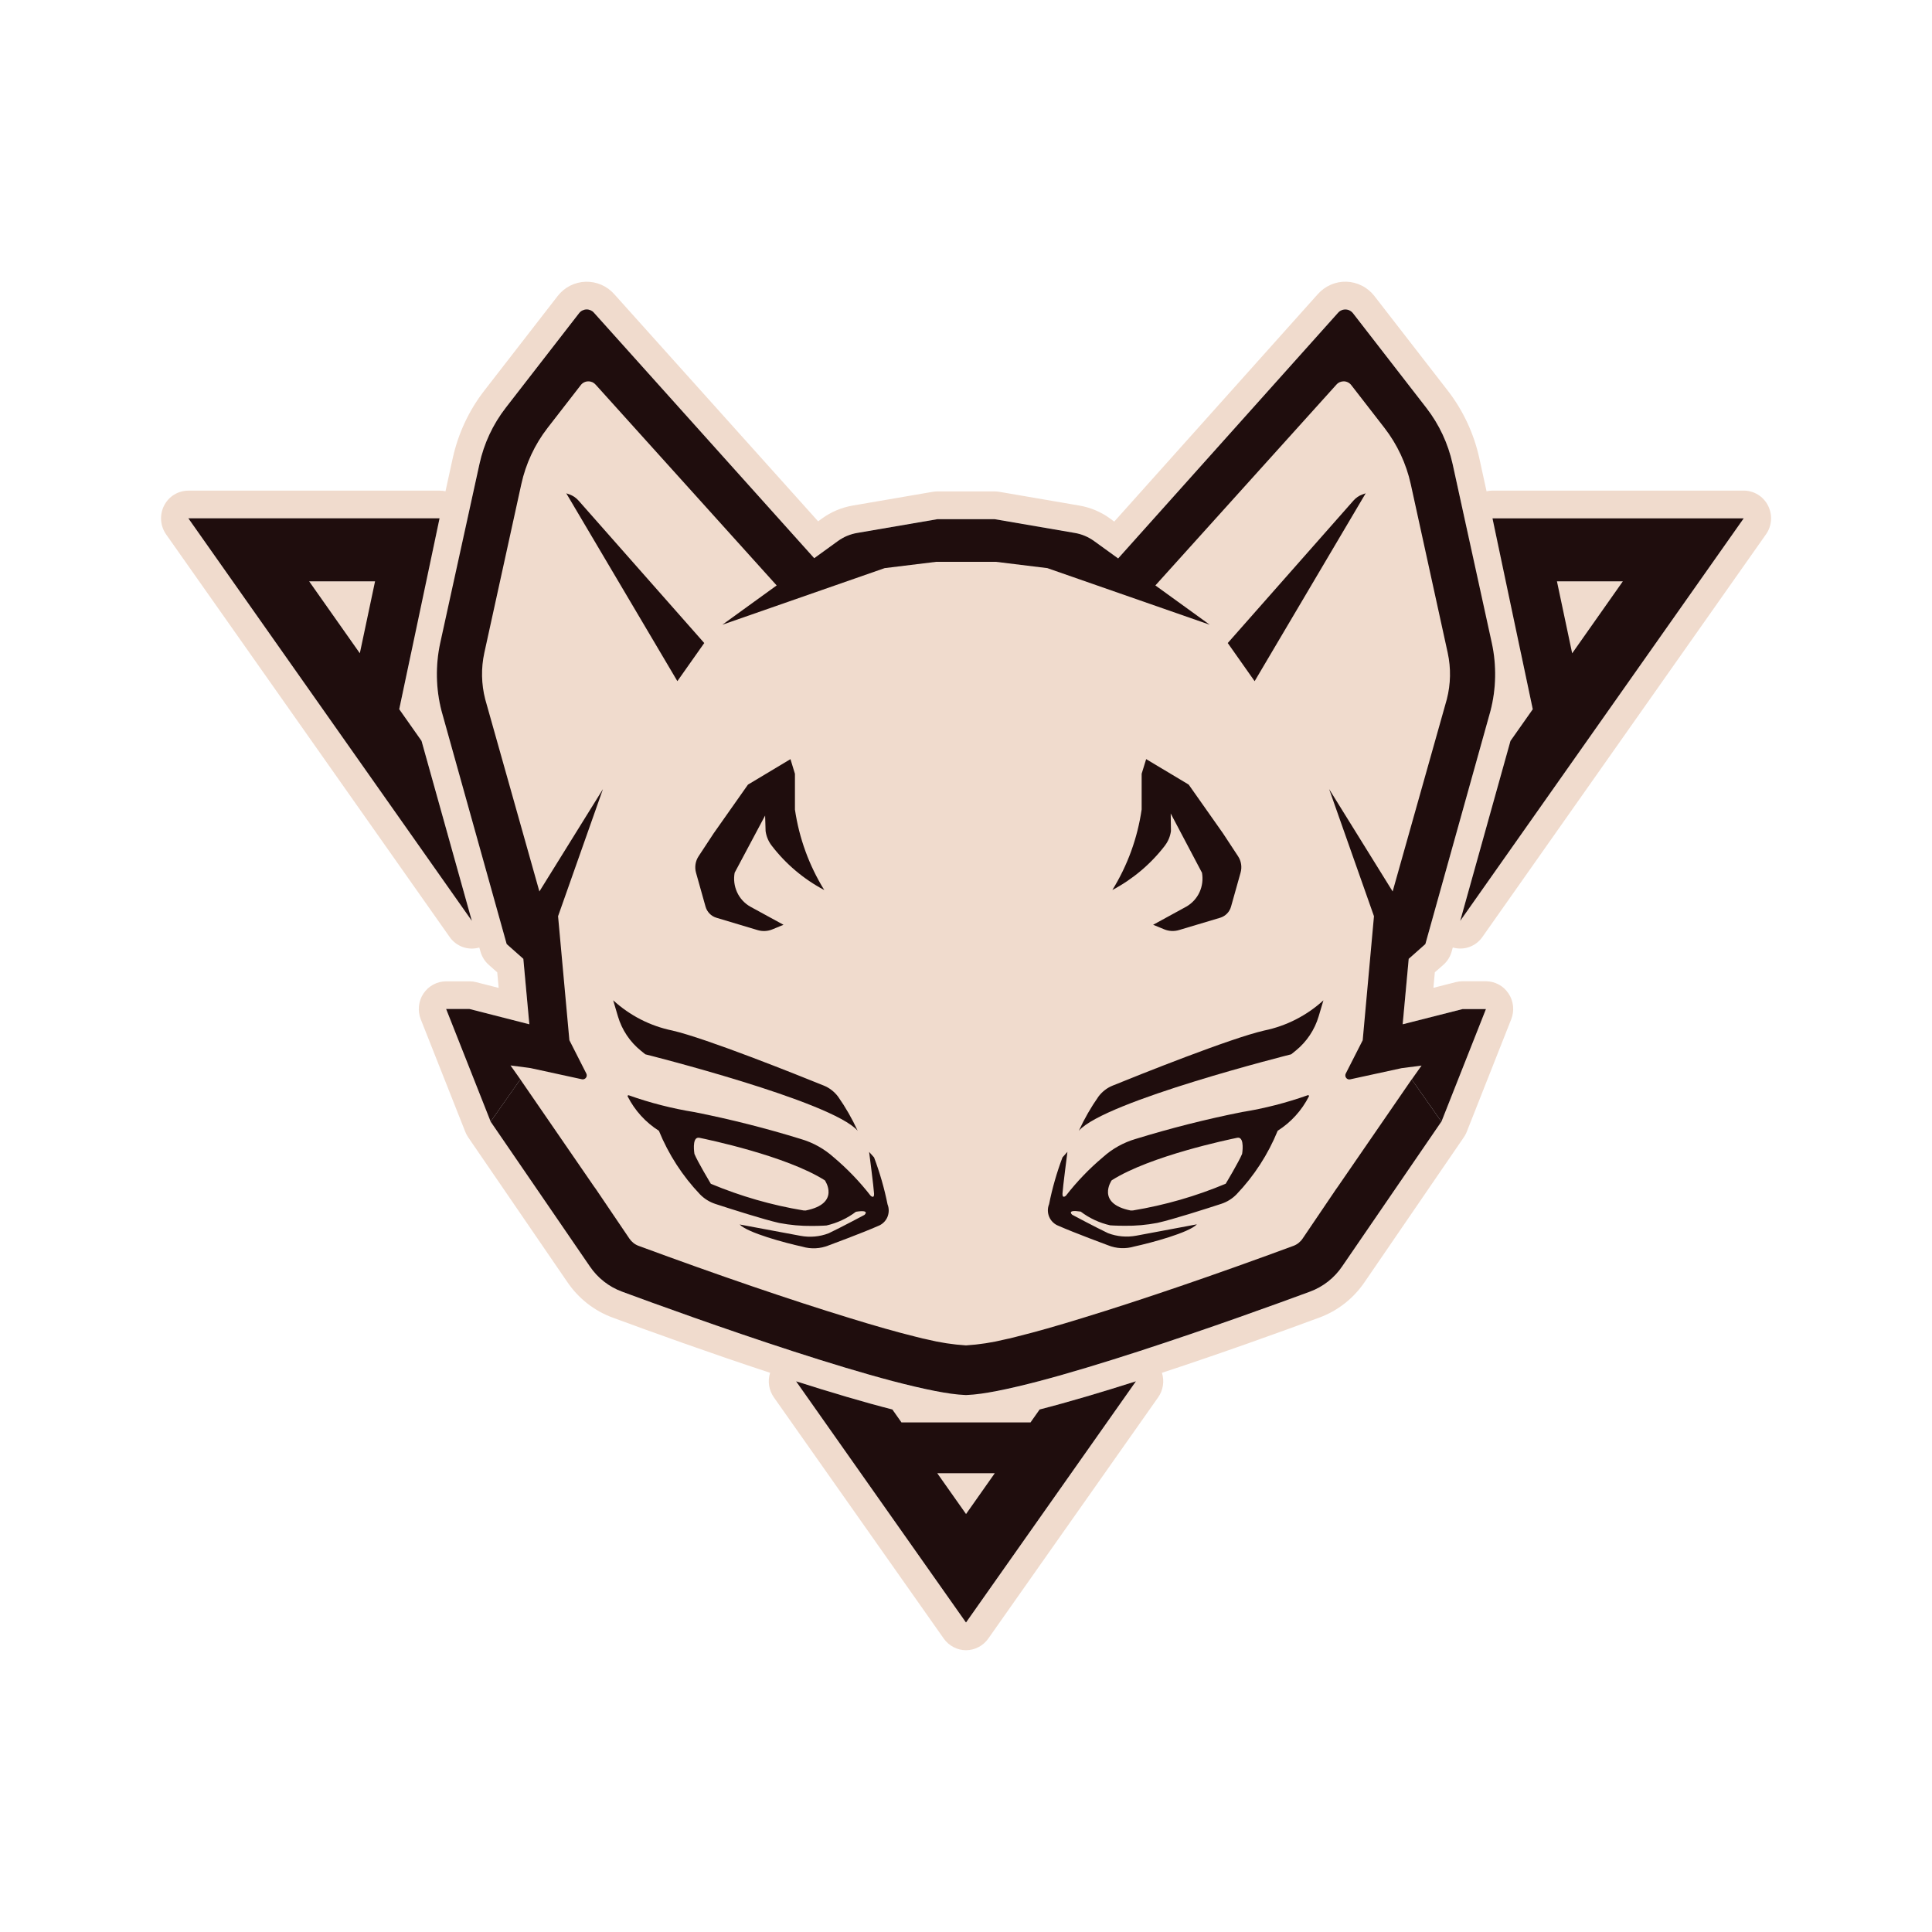 <svg width="48" height="48" viewBox="0 0 48 48" fill="none" xmlns="http://www.w3.org/2000/svg">
<path d="M35.859 23.972C35.958 23.884 36.03 23.77 36.066 23.642L36.094 23.54C36.229 23.579 36.372 23.575 36.504 23.528C36.636 23.481 36.751 23.393 36.831 23.277L43.875 13.276C43.948 13.173 43.991 13.052 44 12.926C44.009 12.8 43.983 12.674 43.926 12.562C43.87 12.45 43.783 12.355 43.677 12.29C43.57 12.224 43.448 12.189 43.323 12.189H37.08C37.03 12.189 36.981 12.194 36.933 12.206L36.752 11.378C36.617 10.769 36.351 10.198 35.971 9.707L34.147 7.355C34.064 7.248 33.959 7.16 33.838 7.099C33.718 7.037 33.586 7.003 33.451 6.999C33.316 6.995 33.182 7.021 33.059 7.076C32.935 7.13 32.825 7.211 32.736 7.313L27.683 12.959L27.576 12.88C27.35 12.717 27.092 12.608 26.819 12.561L24.822 12.218C24.784 12.212 24.746 12.209 24.708 12.209H23.293C23.255 12.209 23.217 12.212 23.18 12.218L21.182 12.561C20.91 12.608 20.651 12.717 20.425 12.88L20.326 12.952L15.265 7.313C15.176 7.211 15.066 7.13 14.942 7.076C14.818 7.022 14.684 6.996 14.55 7C14.415 7.004 14.283 7.038 14.163 7.099C14.042 7.161 13.937 7.248 13.854 7.356L12.03 9.708C11.65 10.199 11.384 10.77 11.249 11.379L11.068 12.206C11.02 12.195 10.971 12.19 10.921 12.19H4.679C4.554 12.19 4.432 12.225 4.326 12.29C4.219 12.356 4.133 12.45 4.076 12.563C4.019 12.675 3.994 12.801 4.003 12.927C4.012 13.053 4.055 13.174 4.127 13.277L11.171 23.279C11.252 23.395 11.366 23.482 11.498 23.529C11.631 23.576 11.774 23.58 11.908 23.541L11.937 23.642C11.973 23.77 12.045 23.885 12.144 23.972L12.354 24.158L12.389 24.544L11.831 24.402C11.777 24.388 11.721 24.381 11.665 24.381H11.084C10.973 24.381 10.863 24.409 10.765 24.462C10.667 24.514 10.583 24.591 10.521 24.684C10.459 24.777 10.42 24.884 10.409 24.996C10.397 25.108 10.412 25.221 10.454 25.325L11.56 28.12C11.579 28.168 11.603 28.214 11.632 28.256L14.094 31.85C14.37 32.258 14.764 32.568 15.223 32.736C16.136 33.073 17.618 33.609 19.133 34.107C19.1 34.209 19.092 34.317 19.108 34.423C19.125 34.529 19.165 34.629 19.226 34.716L23.448 40.711C23.511 40.8 23.594 40.872 23.69 40.922C23.786 40.973 23.892 40.999 24 40.999C24.108 40.999 24.215 40.973 24.311 40.922C24.407 40.872 24.49 40.8 24.553 40.711L25.617 39.199L28.774 34.716C28.836 34.629 28.876 34.528 28.892 34.422C28.909 34.317 28.9 34.209 28.868 34.107C30.383 33.609 31.865 33.073 32.776 32.736C33.236 32.567 33.632 32.256 33.908 31.846L36.365 28.26C36.377 28.243 36.388 28.225 36.398 28.208C36.416 28.178 36.431 28.146 36.443 28.114L37.546 25.323C37.587 25.219 37.603 25.106 37.591 24.994C37.579 24.882 37.541 24.775 37.478 24.682C37.416 24.589 37.333 24.512 37.234 24.459C37.136 24.407 37.027 24.379 36.916 24.379H36.336C36.28 24.379 36.225 24.386 36.171 24.4L35.613 24.542L35.648 24.156L35.859 23.972ZM37.08 12.878H43.322L36.278 22.88L37.087 19.984L37.527 18.408L38.082 17.622L37.797 16.28C37.781 16.126 37.756 15.974 37.724 15.824L37.079 12.883L37.08 12.878ZM4.679 12.878H10.921L10.276 15.823C10.243 15.973 10.219 16.126 10.203 16.279L9.919 17.621L10.474 18.407L11.723 22.879L4.679 12.878ZM28.222 34.319L25.064 38.803L24 40.314L19.779 34.318C20.62 34.587 21.449 34.834 22.172 35.018L22.592 35.614H25.41L25.829 35.018H25.834C25.921 34.996 26.009 34.973 26.1 34.949L26.111 34.946C26.201 34.922 26.291 34.897 26.384 34.872L26.397 34.868C26.488 34.843 26.58 34.816 26.674 34.789L26.692 34.784C26.784 34.758 26.877 34.731 26.971 34.703L26.993 34.697C27.086 34.669 27.179 34.642 27.273 34.613L27.299 34.605C27.392 34.577 27.486 34.548 27.581 34.519L27.61 34.51C27.703 34.481 27.797 34.452 27.892 34.423L27.924 34.413L28.207 34.323L28.222 34.319ZM36.337 25.069H36.917L35.811 27.867L33.348 31.459C33.153 31.75 32.872 31.971 32.546 32.091C31.675 32.413 29.718 33.124 27.85 33.717L27.761 33.745L27.657 33.778C26.895 34.016 26.226 34.209 25.665 34.353C25.651 34.356 25.637 34.361 25.623 34.365C25.099 34.514 24.562 34.612 24.02 34.66V34.661H23.983V34.66C23.441 34.612 22.905 34.514 22.382 34.365C22.368 34.361 22.353 34.356 22.339 34.352C21.774 34.208 21.1 34.014 20.334 33.774L20.277 33.756L20.115 33.705C18.259 33.115 16.322 32.412 15.456 32.092C15.13 31.972 14.848 31.751 14.652 31.46L12.19 27.865L11.084 25.068H11.664L13.151 25.448L13.002 23.822L12.588 23.455L12.375 22.693L11.126 18.221L10.971 17.666C10.864 17.252 10.83 16.823 10.871 16.397L11.584 13.024L11.911 11.529C12.023 11.02 12.246 10.544 12.563 10.134L14.387 7.782C14.409 7.753 14.437 7.73 14.469 7.714C14.5 7.698 14.535 7.689 14.571 7.688C14.606 7.687 14.642 7.695 14.674 7.709C14.707 7.724 14.736 7.745 14.759 7.773L20.229 13.868L20.82 13.441C20.877 13.4 20.937 13.365 21.001 13.336L20.586 13.626L20.353 14.105L20.104 14.501L20.054 13.832L19.158 12.995L14.576 8.405L12.832 10.75L11.488 16.746L12.65 22.668L13.965 25.935L13.605 26.559L12.683 26.472L15.058 30.777L17.986 32.392L24.012 33.994V34.017L30.124 32.392L33.051 30.777L35.427 26.472H34.543L34.053 25.918L35.27 22.724L36.621 16.745L35.279 10.75L33.535 8.405L28.954 12.995L28.058 13.832L28.008 14.501L27.759 14.105L27.378 13.824L26.938 13.517L24.057 13.319H21.035C21.119 13.282 21.206 13.256 21.296 13.24L23.293 12.897H24.708L26.705 13.24C26.877 13.27 27.04 13.338 27.181 13.44L27.78 13.874L33.241 7.771C33.264 7.744 33.294 7.722 33.326 7.707C33.358 7.693 33.394 7.685 33.429 7.686C33.465 7.687 33.5 7.696 33.532 7.712C33.564 7.728 33.592 7.751 33.613 7.78L35.437 10.132C35.755 10.542 35.977 11.019 36.089 11.527L36.418 13.028L37.129 16.396C37.17 16.821 37.137 17.251 37.03 17.664L36.874 18.22L36.525 19.472L35.412 23.454L34.998 23.821L34.848 25.447L36.337 25.069Z" fill="#F0DBCD"/>
<path d="M7.682 14.444L9.296 16.736L9.78 14.444H7.682Z" fill="#F0DBCD"/>
<path d="M24 37.615L24.844 36.416H23.157L24 37.615Z" fill="#F0DBCD"/>
<path d="M40.319 14.444H38.221L38.705 16.736L40.319 14.444Z" fill="#F0DBCD"/>
<path d="M15.919 26.102L16.033 26.194C16.033 26.194 20.666 27.355 21.308 28.093C21.171 27.795 21.008 27.51 20.82 27.243C20.728 27.122 20.606 27.027 20.467 26.971C19.82 26.709 17.545 25.796 16.702 25.603C16.155 25.491 15.648 25.231 15.234 24.852L15.352 25.25C15.451 25.586 15.649 25.883 15.919 26.102Z" fill="#1F0D0D"/>
<path d="M21.716 28.756L21.593 28.619C21.593 28.619 21.71 29.519 21.716 29.657C21.722 29.795 21.63 29.707 21.63 29.707C21.358 29.357 21.05 29.037 20.712 28.752C20.478 28.542 20.2 28.387 19.899 28.299C19.031 28.031 18.15 27.808 17.259 27.631C16.701 27.541 16.152 27.401 15.618 27.211C15.616 27.211 15.614 27.211 15.612 27.211C15.608 27.211 15.605 27.212 15.602 27.214C15.599 27.216 15.597 27.219 15.595 27.222C15.593 27.225 15.593 27.229 15.593 27.232C15.593 27.236 15.594 27.239 15.595 27.242C15.773 27.592 16.041 27.886 16.37 28.094C16.61 28.681 16.956 29.217 17.392 29.674C17.499 29.784 17.631 29.865 17.775 29.912C18.156 30.036 18.977 30.299 19.358 30.384C19.627 30.436 19.901 30.461 20.175 30.458C20.384 30.458 20.532 30.447 20.532 30.447C20.797 30.387 21.047 30.271 21.265 30.106C21.633 30.047 21.477 30.184 21.477 30.184C21.477 30.184 20.89 30.497 20.587 30.641C20.363 30.727 20.119 30.748 19.884 30.703L18.377 30.422C18.575 30.629 19.501 30.879 19.933 30.973C20.148 31.037 20.379 31.026 20.587 30.942C20.587 30.942 21.433 30.629 21.816 30.459C21.867 30.44 21.913 30.411 21.953 30.373C21.992 30.336 22.024 30.291 22.046 30.241C22.067 30.191 22.079 30.137 22.08 30.082C22.081 30.027 22.071 29.973 22.051 29.922C21.971 29.525 21.859 29.135 21.716 28.756ZM20.02 30.075L19.963 30.073C19.173 29.943 18.401 29.72 17.661 29.411L17.659 29.409C17.651 29.395 17.334 28.866 17.253 28.669C17.253 28.669 17.185 28.266 17.351 28.266C17.36 28.266 17.368 28.267 17.376 28.268C17.574 28.309 19.534 28.716 20.494 29.326C20.494 29.325 20.894 29.9 20.02 30.074V30.075Z" fill="#1F0D0D"/>
<path d="M17.497 15.976L14.374 12.437C14.312 12.367 14.234 12.314 14.147 12.283L14.069 12.256L16.829 16.923L17.497 15.976Z" fill="#1F0D0D"/>
<path d="M17.292 21.681L17.529 22.525C17.547 22.59 17.582 22.65 17.629 22.698C17.676 22.747 17.735 22.782 17.799 22.801L18.823 23.108C18.943 23.144 19.073 23.138 19.189 23.09L19.466 22.976L18.638 22.524C18.495 22.442 18.381 22.317 18.312 22.166C18.243 22.015 18.222 21.847 18.252 21.683L19.009 20.262L19.021 20.647C19.039 20.779 19.091 20.904 19.172 21.009C19.524 21.468 19.97 21.844 20.479 22.113C20.102 21.504 19.854 20.823 19.75 20.112V19.225L19.639 18.861L18.596 19.486C18.591 19.489 18.587 19.492 18.582 19.495L17.73 20.705L17.356 21.274C17.317 21.333 17.291 21.4 17.28 21.47C17.269 21.541 17.273 21.612 17.292 21.681Z" fill="#1F0D0D"/>
<path d="M31.41 25.603C30.566 25.796 28.293 26.708 27.645 26.971C27.505 27.027 27.384 27.121 27.292 27.243C27.104 27.51 26.941 27.795 26.804 28.093C27.446 27.355 32.079 26.194 32.079 26.194L32.193 26.102C32.463 25.883 32.662 25.586 32.762 25.25L32.88 24.853C32.465 25.232 31.957 25.491 31.41 25.603Z" fill="#1F0D0D"/>
<path d="M32.501 27.209C32.499 27.209 32.497 27.209 32.495 27.209C31.961 27.399 31.412 27.54 30.854 27.629C29.963 27.807 29.082 28.03 28.214 28.297C27.913 28.385 27.635 28.54 27.401 28.751C27.063 29.035 26.755 29.356 26.483 29.706C26.483 29.706 26.391 29.793 26.397 29.655C26.403 29.518 26.52 28.617 26.52 28.617L26.397 28.755C26.255 29.133 26.143 29.522 26.064 29.918C26.043 29.969 26.033 30.023 26.034 30.078C26.035 30.133 26.047 30.187 26.069 30.237C26.091 30.287 26.122 30.332 26.162 30.369C26.201 30.407 26.247 30.436 26.298 30.455C26.681 30.625 27.527 30.938 27.527 30.938C27.736 31.023 27.966 31.033 28.181 30.969C28.613 30.875 29.54 30.625 29.737 30.418L28.231 30.7C27.995 30.744 27.752 30.723 27.527 30.637C27.224 30.493 26.638 30.18 26.638 30.18C26.638 30.18 26.482 30.044 26.85 30.102C27.067 30.267 27.317 30.383 27.583 30.443C27.583 30.443 27.73 30.454 27.939 30.454C28.213 30.458 28.487 30.434 28.756 30.382C29.138 30.297 29.958 30.034 30.339 29.91C30.484 29.863 30.615 29.782 30.722 29.672C31.158 29.215 31.505 28.68 31.744 28.093C32.073 27.884 32.341 27.59 32.519 27.24C32.521 27.237 32.522 27.234 32.522 27.23C32.522 27.226 32.52 27.223 32.519 27.22C32.517 27.216 32.514 27.214 32.511 27.212C32.508 27.21 32.505 27.209 32.501 27.209ZM30.86 28.668C30.778 28.866 30.462 29.394 30.453 29.408L30.451 29.41C29.712 29.72 28.939 29.942 28.15 30.073L28.093 30.075C27.218 29.901 27.619 29.325 27.619 29.325C28.578 28.715 30.539 28.309 30.737 28.268C30.745 28.266 30.753 28.265 30.761 28.265C30.928 28.265 30.86 28.668 30.86 28.668V28.668Z" fill="#1F0D0D"/>
<path d="M28.941 21.009C29.022 20.904 29.074 20.779 29.092 20.647L29.086 20.211L29.863 21.683C29.892 21.846 29.871 22.015 29.802 22.166C29.733 22.316 29.619 22.441 29.477 22.523L28.649 22.976L28.925 23.089C29.042 23.137 29.171 23.143 29.292 23.107L30.316 22.801C30.38 22.781 30.438 22.746 30.485 22.698C30.533 22.649 30.567 22.59 30.585 22.524L30.822 21.68C30.841 21.612 30.846 21.54 30.835 21.47C30.824 21.399 30.798 21.332 30.759 21.273L30.385 20.704L29.533 19.494C29.528 19.491 29.523 19.488 29.519 19.485L28.476 18.86L28.364 19.224V20.11C28.261 20.822 28.013 21.503 27.636 22.112C28.145 21.843 28.591 21.466 28.943 21.008L28.941 21.009Z" fill="#1F0D0D"/>
<path d="M33.93 12.256L33.853 12.283C33.765 12.314 33.687 12.367 33.626 12.437L30.503 15.976L31.171 16.924L33.93 12.256Z" fill="#1F0D0D"/>
<path d="M34.849 25.448L34.999 23.822L35.413 23.455L37.03 17.665C37.174 17.112 37.185 16.531 37.063 15.972L36.09 11.528C35.978 11.02 35.755 10.543 35.438 10.134L33.614 7.781C33.592 7.753 33.564 7.73 33.532 7.714C33.501 7.697 33.466 7.689 33.43 7.688C33.395 7.687 33.359 7.694 33.327 7.709C33.294 7.723 33.265 7.745 33.242 7.772L27.78 13.874L27.181 13.441C27.039 13.339 26.877 13.27 26.705 13.241L24.708 12.898H23.293L21.295 13.241C21.124 13.27 20.961 13.339 20.819 13.441L20.229 13.868L14.759 7.772C14.736 7.744 14.707 7.723 14.674 7.708C14.642 7.694 14.607 7.686 14.571 7.687C14.536 7.688 14.501 7.697 14.469 7.713C14.437 7.729 14.409 7.752 14.387 7.781L12.563 10.133C12.246 10.543 12.023 11.019 11.912 11.528L10.938 15.972C10.816 16.531 10.827 17.112 10.97 17.665L12.588 23.455L13.002 23.822L13.151 25.448L11.664 25.068H11.084L12.19 27.866L12.928 26.817L12.684 26.471L13.179 26.536L14.461 26.815C14.479 26.818 14.497 26.817 14.513 26.81C14.53 26.804 14.545 26.793 14.556 26.779C14.567 26.765 14.574 26.748 14.577 26.731C14.579 26.713 14.577 26.695 14.57 26.678L14.146 25.843L13.865 22.763L14.98 19.605L13.401 22.148L12.055 17.373C11.958 16.996 11.95 16.6 12.033 16.219L12.952 12.028C13.063 11.52 13.286 11.043 13.603 10.633L14.429 9.568C14.451 9.539 14.479 9.516 14.511 9.5C14.543 9.484 14.578 9.475 14.613 9.475C14.649 9.474 14.684 9.481 14.717 9.495C14.749 9.51 14.778 9.532 14.801 9.559L19.296 14.545L17.947 15.521L21.979 14.115L23.253 13.959H24.749L26.022 14.115L30.055 15.521L28.705 14.545L33.2 9.559C33.223 9.532 33.252 9.51 33.285 9.495C33.317 9.481 33.352 9.474 33.388 9.474C33.423 9.475 33.459 9.484 33.49 9.5C33.522 9.516 33.55 9.539 33.572 9.568L34.398 10.633C34.715 11.043 34.938 11.52 35.05 12.028L35.968 16.219C36.051 16.6 36.043 16.996 35.946 17.373L34.6 22.148L33.022 19.605L34.136 22.763L33.856 25.845L33.431 26.68C33.425 26.697 33.422 26.715 33.425 26.733C33.428 26.751 33.435 26.767 33.446 26.781C33.457 26.796 33.472 26.806 33.488 26.812C33.505 26.819 33.523 26.82 33.54 26.817L34.823 26.538L35.318 26.474L35.074 26.819L35.812 27.868L36.918 25.07H36.338L34.849 25.448Z" fill="#1F0D0D"/>
<path d="M33.21 29.523L33.198 29.539L32.362 30.774C32.307 30.856 32.227 30.919 32.135 30.953C30.177 31.676 28.364 32.296 26.893 32.746C26.268 32.939 25.723 33.094 25.273 33.205C25.201 33.222 25.132 33.24 25.066 33.257V33.256L24.975 33.276C24.655 33.355 24.329 33.405 24 33.426C23.672 33.405 23.346 33.355 23.026 33.276L22.935 33.256V33.257C22.868 33.241 22.799 33.223 22.728 33.205C22.278 33.094 21.733 32.939 21.108 32.746C19.637 32.296 17.824 31.676 15.866 30.953C15.773 30.919 15.694 30.856 15.638 30.774L14.802 29.539L14.791 29.523C14.78 29.509 14.769 29.495 14.759 29.48L12.927 26.817L12.189 27.866L14.651 31.459C14.847 31.75 15.128 31.971 15.455 32.091C17.061 32.685 22.36 34.599 23.981 34.659V34.66H24.019V34.659C25.64 34.599 30.939 32.684 32.545 32.091C32.871 31.971 33.153 31.75 33.349 31.459L35.811 27.866L35.073 26.817L33.241 29.479C33.231 29.495 33.221 29.509 33.21 29.523Z" fill="#1F0D0D"/>
<path d="M37.527 18.408L36.278 22.88L43.322 12.878H37.08L38.081 17.621L37.527 18.408ZM38.682 14.444H40.318L39.06 16.231L38.682 14.444Z" fill="#1F0D0D"/>
<path d="M10.473 18.407L9.919 17.62L10.921 12.877H4.679L11.723 22.879L10.473 18.407ZM7.682 14.444H9.318L8.94 16.23L7.682 14.444Z" fill="#1F0D0D"/>
<path d="M25.602 35.34H22.398L22.171 35.018C21.448 34.834 20.62 34.586 19.778 34.318L24 40.312L28.222 34.318C27.38 34.586 26.552 34.833 25.829 35.018L25.602 35.34ZM24.715 36.601L24.001 37.615L23.286 36.601H24.715Z" fill="#1F0D0D"/>
</svg>

